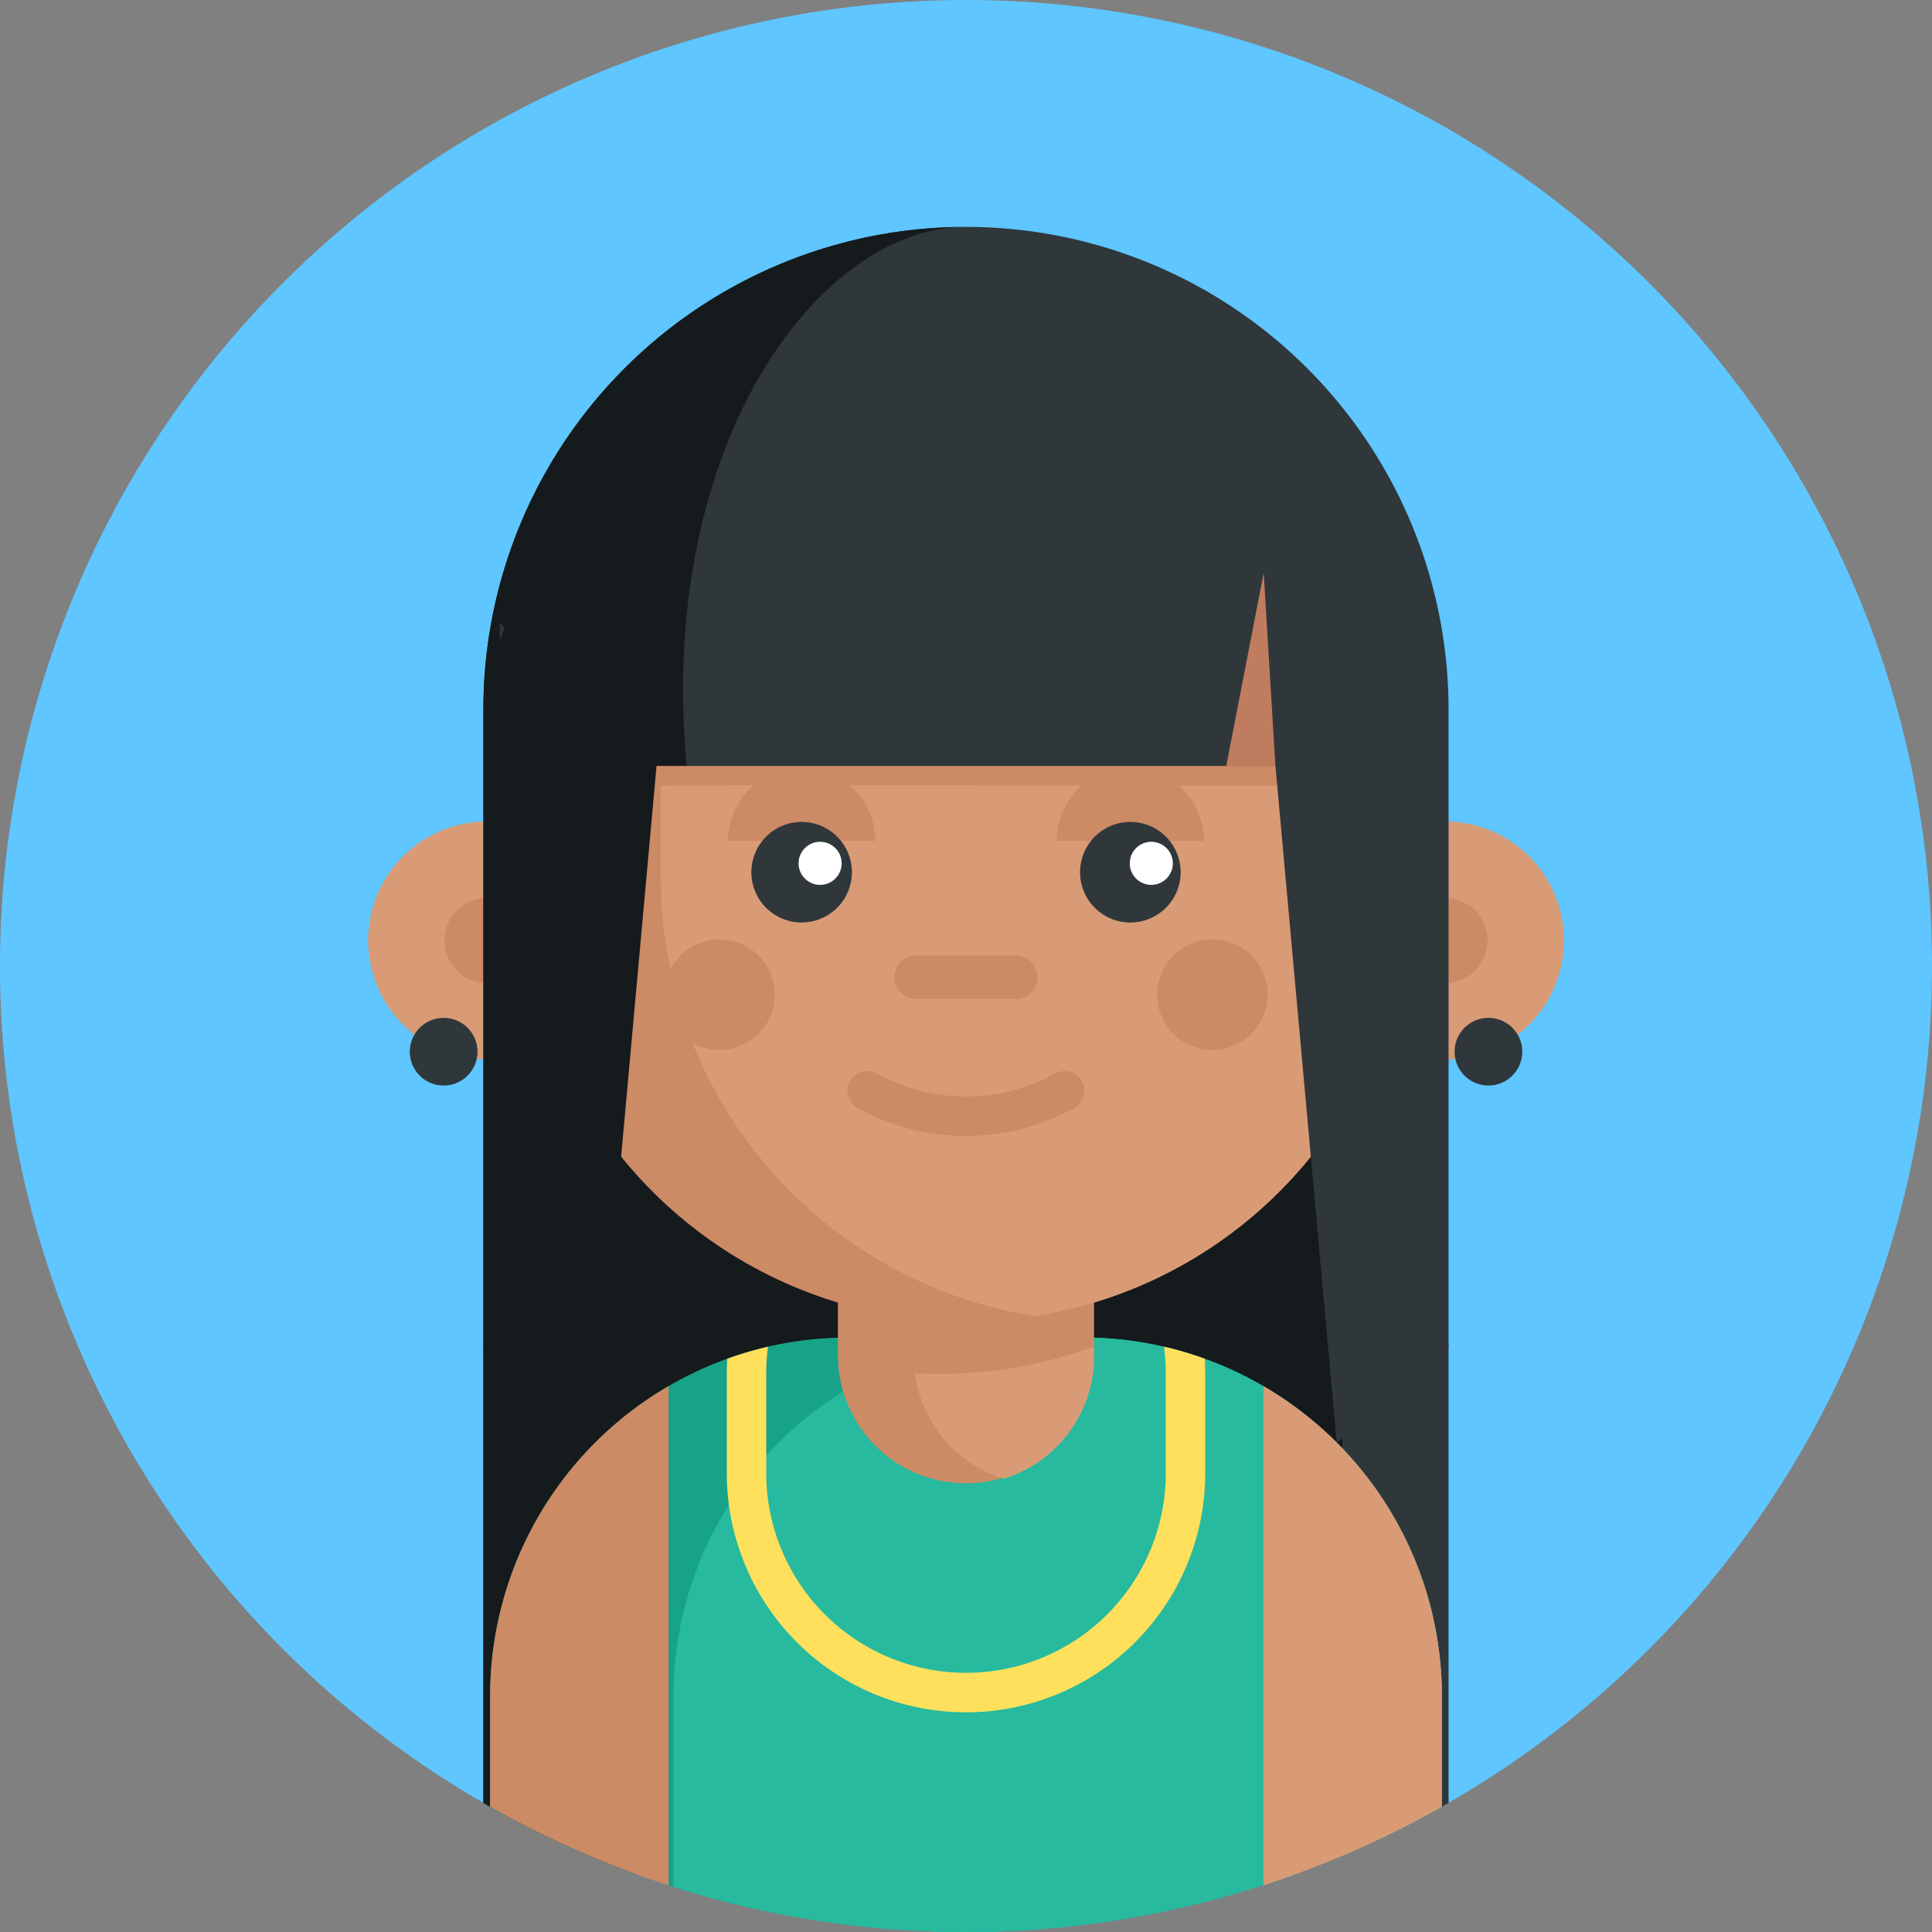 <svg xmlns="http://www.w3.org/2000/svg" width="171.303" height="171.303" viewBox="0 0 171.303 171.303">
  <rect x="0" y="0" width="171.303" height="171.303" fill="#808080" stroke="none"/>
  <g id="Grupo_8159" data-name="Grupo 8159" transform="translate(-354.227 -5115.141)">
    <path id="Trazado_1414" data-name="Trazado 1414" d="M525.53,5200.793a85.652,85.652,0,1,1-85.652-85.652,85.651,85.651,0,0,1,85.652,85.652Zm0,0" fill="#5fc6ff"/>
    <path id="Trazado_1415" data-name="Trazado 1415" d="M407.968,5198.54a10.55,10.55,0,1,1-8.869-10.426,10.561,10.561,0,0,1,8.869,10.426Zm0,0" fill="#d89b75"/>
    <path id="Trazado_1416" data-name="Trazado 1416" d="M401.183,5198.54a3.775,3.775,0,1,1-3.775-3.775,3.775,3.775,0,0,1,3.775,3.775Zm0,0" fill="#cc8a65"/>
    <path id="Trazado_1417" data-name="Trazado 1417" d="M492.9,5198.54a10.55,10.55,0,1,1-8.869-10.426,10.561,10.561,0,0,1,8.869,10.426Zm0,0" fill="#d89b75"/>
    <path id="Trazado_1418" data-name="Trazado 1418" d="M486.119,5198.54a3.774,3.774,0,1,1-3.774-3.775,3.774,3.774,0,0,1,3.774,3.775Zm0,0" fill="#cc8a65"/>
    <path id="Trazado_1419" data-name="Trazado 1419" d="M482.665,5178.054V5275a84.714,84.714,0,0,1-13.474,6.29H410.564a85.132,85.132,0,0,1-13.477-6.29v-96.951a42.789,42.789,0,1,1,85.578,0Zm0,0" fill="#2f373b"/>
    <rect id="Rectángulo_2956" data-name="Rectángulo 2956" width="67.822" height="48.943" transform="translate(405.435 5207.014)" fill="#151a1c"/>
    <path id="Trazado_1420" data-name="Trazado 1420" d="M418.026,5198.439c5.772,20.333,8.1,55.409,9.036,82.856h-16.5a85.121,85.121,0,0,1-13.476-6.29v-96.951a42.766,42.766,0,0,1,42.787-42.79c-15.19,0-32.345,26.209-21.85,63.175Zm0,0" fill="#151a1c"/>
    <path id="Trazado_1421" data-name="Trazado 1421" d="M482.075,5265.559v9.785a85.892,85.892,0,0,1-68.135,7.1c-.144-.046-.288-.092-.43-.14a85.16,85.16,0,0,1-15.827-6.961v-9.785a31.808,31.808,0,0,1,15.827-27.517,31.4,31.4,0,0,1,5.2-2.43c.937-.338,1.895-.636,2.87-.885.245-.063.493-.122.741-.181a31.434,31.434,0,0,1,4.587-.71c.861-.069,1.727-.1,2.605-.1h20.727a31.919,31.919,0,0,1,7.126.8l.069.017c.245.056.5.116.738.179.975.251,1.937.549,2.874.887a31.853,31.853,0,0,1,21.027,29.947Zm0,0" fill="#17a388"/>
    <path id="Trazado_1422" data-name="Trazado 1422" d="M482.075,5265.559v9.785a85.9,85.9,0,0,1-68.137,7.1v-16.886a31.832,31.832,0,0,1,31.834-31.828h4.469a31.83,31.83,0,0,1,31.834,31.828Zm0,0" fill="#27ba9e"/>
    <path id="Trazado_1423" data-name="Trazado 1423" d="M413.51,5238.042v44.263a85.16,85.16,0,0,1-15.827-6.961v-9.785a31.808,31.808,0,0,1,15.827-27.517Zm0,0" fill="#cc8a65"/>
    <path id="Trazado_1424" data-name="Trazado 1424" d="M482.075,5265.559v9.785a85.055,85.055,0,0,1-15.825,6.961v-44.263a31.82,31.82,0,0,1,15.825,27.517Zm0,0" fill="#d89b75"/>
    <path id="Trazado_1425" data-name="Trazado 1425" d="M451.234,5221.47v13.937a11.357,11.357,0,0,1-22.713,0V5221.47Zm0,0" fill="#cc8a65"/>
    <path id="Trazado_1426" data-name="Trazado 1426" d="M451.234,5234.525v.882a11.355,11.355,0,0,1-8,10.847,11.349,11.349,0,0,1-7.9-9.368q1.139.069,2.288.07a39.273,39.273,0,0,0,13.615-2.431Zm0,0" fill="#d89b75"/>
    <path id="Trazado_1427" data-name="Trazado 1427" d="M479.169,5178.054v14.964a39.292,39.292,0,0,1-32.987,38.783c-.065.01-.13.021-.192.033a38.876,38.876,0,0,1-6.116.474,39.291,39.291,0,0,1-39.291-39.29v-14.964c0-4.569,4.58,5,4.58,5h65.955s8.051-13.963,8.051-5Zm0,0" fill="#cc8a65"/>
    <path id="Trazado_1428" data-name="Trazado 1428" d="M479.169,5178.054v14.964a39.292,39.292,0,0,1-32.987,38.783c-.065.01-.13.021-.192.033a39.3,39.3,0,0,1-33.171-38.816v-8.212c0-.081,58.3,0,58.3,0s8.051-15.712,8.051-6.752Zm0,0" fill="#d89b75"/>
    <path id="Trazado_1429" data-name="Trazado 1429" d="M398.536,5171.966l.443-1.169c-.148-.133-.3-.261-.443-.4Zm0,0" fill="#2f373b"/>
    <path id="Trazado_1430" data-name="Trazado 1430" d="M479.17,5168.49l-11.855,14.567,5.437,60,9.913-8.422Zm0,0" fill="#2f373b"/>
    <path id="Trazado_1431" data-name="Trazado 1431" d="M400.581,5168.49l11.857,14.567-5.437,60-9.914-8.422Zm0,0" fill="#151a1c"/>
    <path id="Trazado_1432" data-name="Trazado 1432" d="M460.977,5189.7a6.526,6.526,0,1,0-13.052,0" fill="#cc8a65"/>
    <path id="Trazado_1433" data-name="Trazado 1433" d="M431.83,5189.7a6.526,6.526,0,1,0-13.052,0" fill="#cc8a65"/>
    <path id="Trazado_1434" data-name="Trazado 1434" d="M429.761,5192.477a4.457,4.457,0,1,1-4.458-4.457,4.458,4.458,0,0,1,4.458,4.457Zm0,0" fill="#2f373b"/>
    <path id="Trazado_1435" data-name="Trazado 1435" d="M458.909,5192.477a4.458,4.458,0,1,1-4.458-4.457,4.458,4.458,0,0,1,4.458,4.457Zm0,0" fill="#2f373b"/>
    <path id="Trazado_1436" data-name="Trazado 1436" d="M444.335,5203.7H435.42a1.923,1.923,0,0,1,0-3.845h8.915a1.923,1.923,0,0,1,0,3.845Zm0,0" fill="#cc8a65"/>
    <path id="Trazado_1437" data-name="Trazado 1437" d="M439.878,5215.866a19.85,19.85,0,0,1-9.58-2.475,1.748,1.748,0,1,1,1.684-3.063,16.313,16.313,0,0,0,15.792,0,1.747,1.747,0,1,1,1.683,3.063,19.843,19.843,0,0,1-9.579,2.475Zm0,0" fill="#cc8a65"/>
    <path id="Trazado_1438" data-name="Trazado 1438" d="M428.853,5191.691a1.91,1.91,0,1,1-1.911-1.911,1.911,1.911,0,0,1,1.911,1.911Zm0,0" fill="#fff"/>
    <path id="Trazado_1439" data-name="Trazado 1439" d="M458.218,5191.691a1.909,1.909,0,1,1-1.909-1.911,1.909,1.909,0,0,1,1.909,1.911Zm0,0" fill="#fff"/>
    <path id="Trazado_1440" data-name="Trazado 1440" d="M466.621,5203.333a4.895,4.895,0,1,1-4.895-4.894,4.895,4.895,0,0,1,4.895,4.894Zm0,0" fill="#cc8a65"/>
    <path id="Trazado_1441" data-name="Trazado 1441" d="M422.921,5203.333a4.895,4.895,0,1,1-4.895-4.894,4.895,4.895,0,0,1,4.895,4.894Zm0,0" fill="#cc8a65"/>
    <path id="Trazado_1442" data-name="Trazado 1442" d="M467.315,5183.057l-1.04-17.13-3.322,17.13" fill="#bf7c5e"/>
    <path id="Trazado_1443" data-name="Trazado 1443" d="M489.2,5208.391a3,3,0,1,1-3-3,3,3,0,0,1,3,3Zm0,0" fill="#2f373b"/>
    <path id="Trazado_1444" data-name="Trazado 1444" d="M396.564,5208.391a3,3,0,1,1-3-3,3,3,0,0,1,3,3Zm0,0" fill="#2f373b"/>
    <path id="Trazado_1445" data-name="Trazado 1445" d="M461.048,5235.612c-.937-.338-1.9-.636-2.874-.887-.242-.063-.493-.123-.738-.179a17.189,17.189,0,0,1,.158,2.349v8.855a17.714,17.714,0,0,1-35.429,0V5236.9a17.511,17.511,0,0,1,.157-2.349c-.248.059-.5.118-.741.181-.975.249-1.933.547-2.87.885-.027.426-.042.853-.042,1.283v8.855a21.21,21.21,0,0,0,42.421,0V5236.9c0-.43-.015-.857-.042-1.283Zm0,0" fill="#ffe05c"/>
  </g>
</svg>
